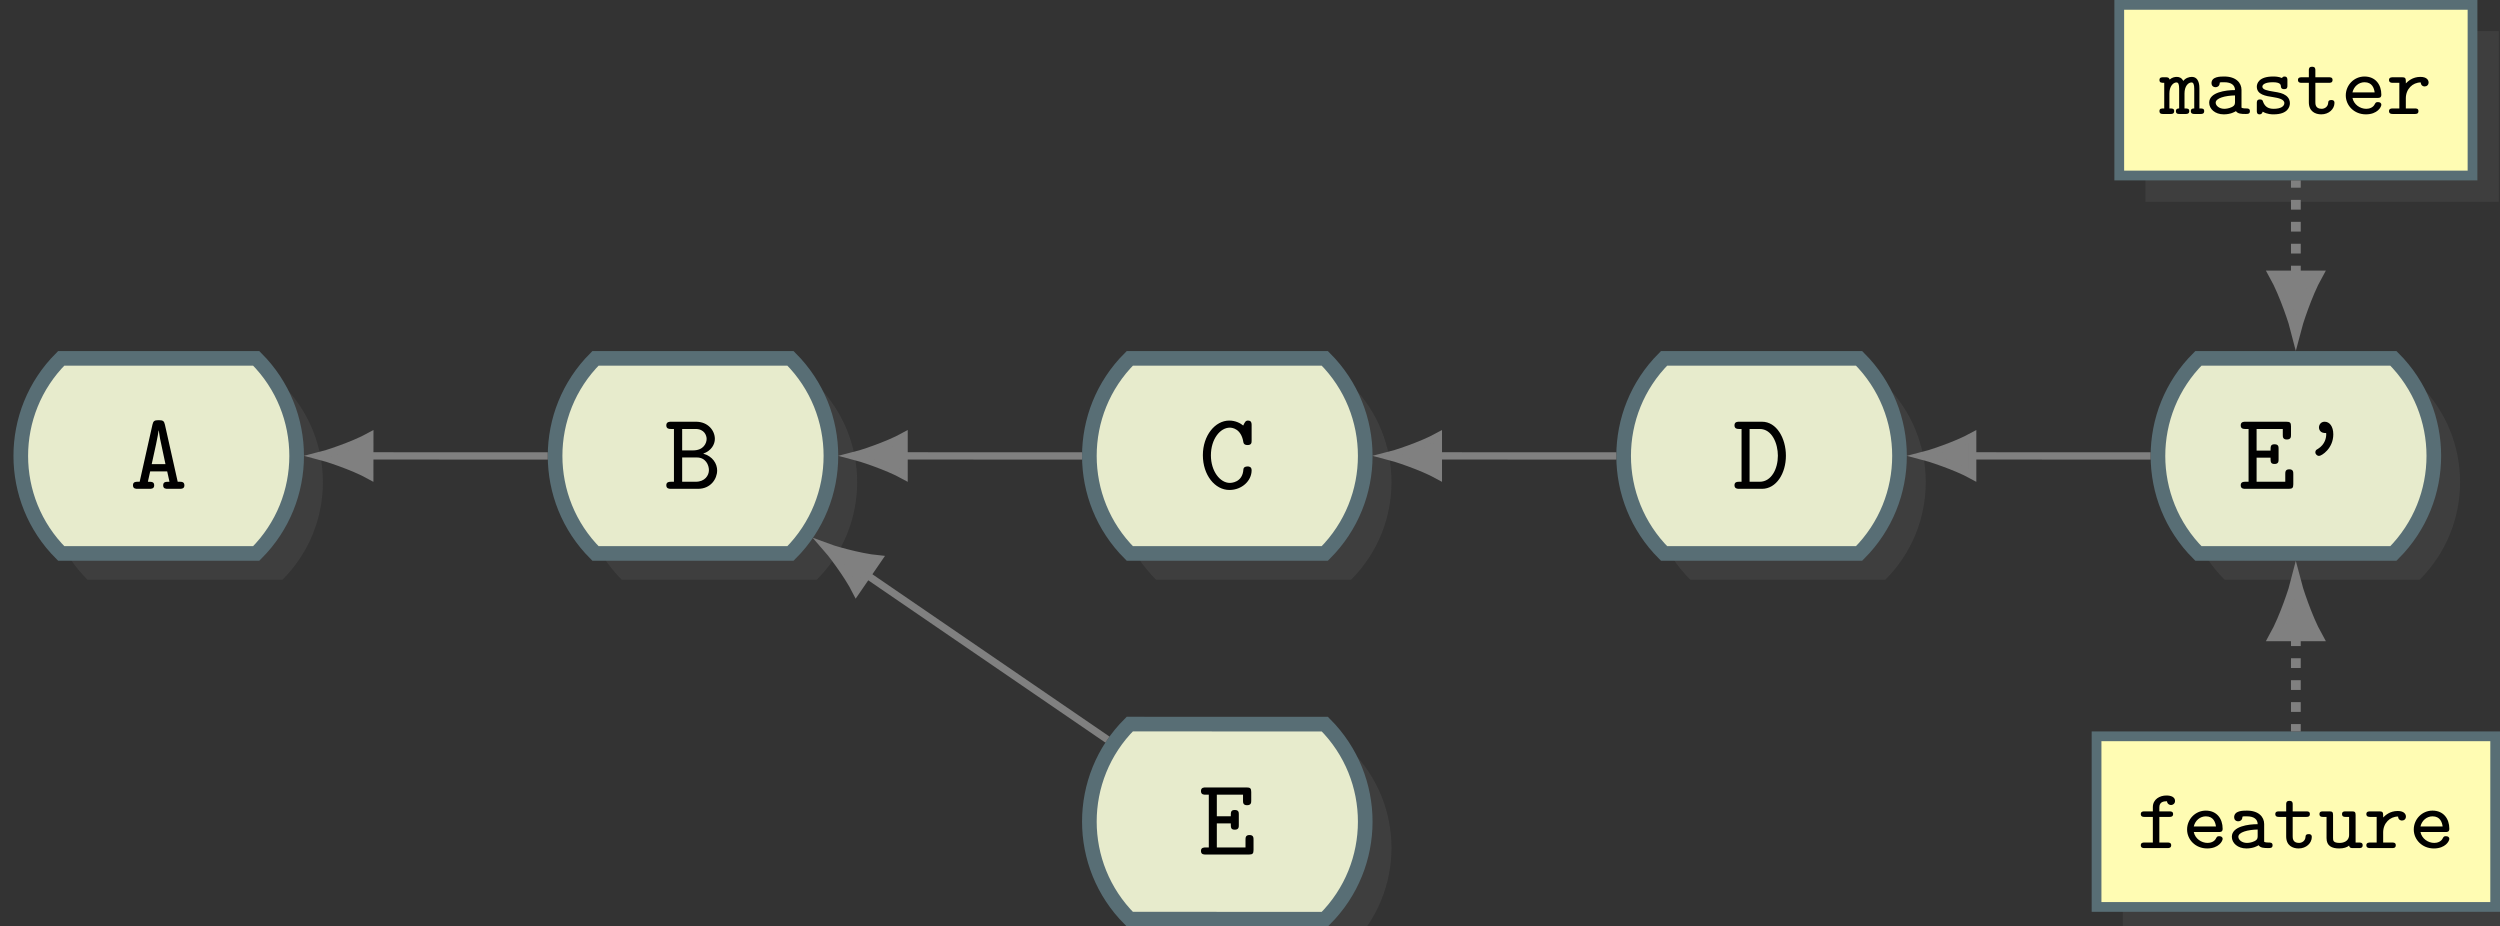<?xml version="1.0" encoding="UTF-8"?>
<svg xmlns="http://www.w3.org/2000/svg" xmlns:xlink="http://www.w3.org/1999/xlink" width="204.316pt" height="75.717pt" viewBox="0 0 204.316 75.717" version="1.1">
<rect x="0" y="0" width="204.316" height="75.717" fill="#333333" stroke="none"/>
<defs>
<g>
<symbol overflow="visible" id="glyph0-0">
<path style="stroke:none;" d=""/>
</symbol>
<symbol overflow="visible" id="glyph0-1">
<path style="stroke:none;" d="M 4.453 -0.281 C 4.453 -0.578 4.219 -0.578 4.078 -0.578 L 3.906 -0.578 L 2.859 -5.25 C 2.797 -5.531 2.703 -5.609 2.391 -5.609 L 2.312 -5.609 C 2 -5.609 1.906 -5.531 1.844 -5.25 L 0.797 -0.578 L 0.625 -0.578 C 0.5 -0.578 0.25 -0.578 0.25 -0.297 C 0.25 0 0.484 0 0.625 0 L 1.609 0 C 1.734 0 1.984 0 1.984 -0.281 C 1.984 -0.578 1.781 -0.578 1.469 -0.578 L 1.656 -1.422 L 3.047 -1.422 L 3.234 -0.578 C 2.922 -0.578 2.719 -0.578 2.719 -0.281 C 2.719 0 2.953 0 3.094 0 L 4.078 0 C 4.203 0 4.453 0 4.453 -0.281 Z M 2.906 -2.016 L 1.781 -2.016 C 2.016 -3.047 2.312 -4.422 2.344 -4.766 L 2.359 -4.766 C 2.375 -4.562 2.469 -4.141 2.469 -4.078 Z M 2.906 -2.016 "/>
</symbol>
<symbol overflow="visible" id="glyph0-2">
<path style="stroke:none;" d="M 4.328 -1.5 C 4.328 -2.031 3.984 -2.656 3.188 -2.875 C 3.859 -3.109 4.141 -3.641 4.141 -4.078 C 4.141 -4.75 3.594 -5.484 2.594 -5.484 L 0.562 -5.484 C 0.438 -5.484 0.172 -5.484 0.172 -5.188 C 0.172 -4.891 0.422 -4.891 0.562 -4.891 L 0.797 -4.891 L 0.797 -0.578 L 0.562 -0.578 C 0.438 -0.578 0.172 -0.578 0.172 -0.297 C 0.172 0 0.422 0 0.562 0 L 2.766 0 C 3.797 0 4.328 -0.812 4.328 -1.5 Z M 3.469 -4.078 C 3.469 -3.75 3.234 -3.141 2.359 -3.141 L 1.469 -3.141 L 1.469 -4.891 L 2.562 -4.891 C 3.297 -4.891 3.469 -4.344 3.469 -4.078 Z M 3.656 -1.531 C 3.656 -1.094 3.328 -0.578 2.578 -0.578 L 1.469 -0.578 L 1.469 -2.562 L 2.672 -2.562 C 3.406 -2.562 3.656 -1.922 3.656 -1.531 Z M 3.656 -1.531 "/>
</symbol>
<symbol overflow="visible" id="glyph0-3">
<path style="stroke:none;" d="M 4.344 -1.516 C 4.344 -1.828 4.094 -1.828 4.016 -1.828 C 3.969 -1.828 3.688 -1.828 3.672 -1.594 C 3.609 -0.5 2.656 -0.484 2.562 -0.484 C 1.766 -0.484 1.016 -1.438 1.016 -2.734 C 1.016 -4.078 1.781 -5 2.562 -5 C 2.75 -5 3.5 -4.922 3.672 -3.797 C 3.719 -3.578 3.938 -3.578 4.016 -3.578 C 4.344 -3.578 4.344 -3.781 4.344 -3.953 L 4.344 -5.203 C 4.344 -5.344 4.344 -5.578 4.047 -5.578 C 3.859 -5.578 3.797 -5.469 3.656 -5.172 C 3.453 -5.344 3.047 -5.578 2.516 -5.578 C 1.359 -5.578 0.359 -4.359 0.359 -2.75 C 0.359 -1.125 1.344 0.094 2.531 0.094 C 3.547 0.094 4.344 -0.656 4.344 -1.516 Z M 4.344 -1.516 "/>
</symbol>
<symbol overflow="visible" id="glyph0-4">
<path style="stroke:none;" d="M 4.344 -2.703 C 4.344 -4.141 3.578 -5.484 2.391 -5.484 L 0.531 -5.484 C 0.391 -5.484 0.141 -5.484 0.141 -5.188 C 0.141 -4.891 0.391 -4.891 0.531 -4.891 L 0.719 -4.891 L 0.719 -0.578 L 0.531 -0.578 C 0.391 -0.578 0.141 -0.578 0.141 -0.297 C 0.141 0 0.391 0 0.531 0 L 2.391 0 C 3.562 0 4.344 -1.266 4.344 -2.703 Z M 3.688 -2.703 C 3.688 -1.656 3.172 -0.578 2.203 -0.578 L 1.375 -0.578 L 1.375 -4.891 L 2.203 -4.891 C 3.219 -4.891 3.688 -3.688 3.688 -2.703 Z M 3.688 -2.703 "/>
</symbol>
<symbol overflow="visible" id="glyph0-5">
<path style="stroke:none;" d="M 4.5 -0.375 L 4.5 -1.203 C 4.5 -1.375 4.5 -1.594 4.172 -1.594 C 3.844 -1.594 3.844 -1.375 3.844 -1.203 L 3.844 -0.578 L 1.5 -0.578 L 1.5 -2.547 L 2.641 -2.547 C 2.641 -2.203 2.641 -2.031 2.969 -2.031 C 3.297 -2.031 3.297 -2.25 3.297 -2.406 L 3.297 -3.266 C 3.297 -3.438 3.297 -3.641 2.969 -3.641 C 2.641 -3.641 2.641 -3.469 2.641 -3.125 L 1.5 -3.125 L 1.5 -4.891 L 3.641 -4.891 L 3.641 -4.406 C 3.641 -4.25 3.641 -4.031 3.969 -4.031 C 4.312 -4.031 4.312 -4.25 4.312 -4.406 L 4.312 -5.109 C 4.312 -5.406 4.234 -5.484 3.922 -5.484 L 0.578 -5.484 C 0.453 -5.484 0.203 -5.484 0.203 -5.188 C 0.203 -4.891 0.438 -4.891 0.578 -4.891 L 0.844 -4.891 L 0.844 -0.578 L 0.578 -0.578 C 0.453 -0.578 0.203 -0.578 0.203 -0.297 C 0.203 0 0.438 0 0.578 0 L 4.125 0 C 4.422 0 4.5 -0.078 4.5 -0.375 Z M 4.5 -0.375 "/>
</symbol>
<symbol overflow="visible" id="glyph0-6">
<path style="stroke:none;" d="M 3.062 -4.453 C 3.062 -5.109 2.75 -5.484 2.359 -5.484 C 2.031 -5.484 1.891 -5.219 1.891 -5.016 C 1.891 -4.969 1.906 -4.594 2.344 -4.562 L 2.469 -4.562 C 2.484 -4.562 2.484 -4.5 2.484 -4.453 C 2.484 -4.203 2.406 -3.625 1.781 -3.25 C 1.688 -3.203 1.594 -3.141 1.594 -2.984 C 1.594 -2.828 1.75 -2.688 1.891 -2.688 C 2.109 -2.688 3.062 -3.297 3.062 -4.453 Z M 3.062 -4.453 "/>
</symbol>
<symbol overflow="visible" id="glyph1-0">
<path style="stroke:none;" d=""/>
</symbol>
<symbol overflow="visible" id="glyph1-1">
<path style="stroke:none;" d="M 3.625 -0.234 C 3.625 -0.453 3.469 -0.453 3.234 -0.453 L 3.234 -2.094 C 3.234 -2.266 3.234 -3.031 2.609 -3.031 C 2.391 -3.031 2.094 -2.938 1.922 -2.703 C 1.781 -2.953 1.594 -3.031 1.391 -3.031 C 1.234 -3.031 1.016 -3 0.797 -2.812 C 0.75 -3 0.594 -3 0.484 -3 L 0.266 -3 C 0.156 -3 -0.031 -3 -0.031 -2.781 C -0.031 -2.547 0.125 -2.547 0.359 -2.547 L 0.359 -0.453 C 0.125 -0.453 -0.031 -0.453 -0.031 -0.234 C -0.031 0 0.156 0 0.266 0 L 0.875 0 C 0.984 0 1.172 0 1.172 -0.234 C 1.172 -0.453 1.016 -0.453 0.781 -0.453 L 0.781 -1.672 C 0.781 -2.266 1.094 -2.578 1.359 -2.578 C 1.516 -2.578 1.578 -2.422 1.578 -2.062 L 1.578 -0.453 C 1.516 -0.453 1.312 -0.453 1.312 -0.234 C 1.312 0 1.5 0 1.609 0 L 2.109 0 C 2.203 0 2.406 0 2.406 -0.234 C 2.406 -0.453 2.234 -0.453 2.016 -0.453 L 2.016 -1.672 C 2.016 -2.266 2.312 -2.578 2.594 -2.578 C 2.734 -2.578 2.812 -2.422 2.812 -2.062 L 2.812 -0.453 C 2.734 -0.453 2.531 -0.453 2.531 -0.234 C 2.531 0 2.734 0 2.844 0 L 3.328 0 C 3.438 0 3.625 0 3.625 -0.234 Z M 3.625 -0.234 "/>
</symbol>
<symbol overflow="visible" id="glyph1-2">
<path style="stroke:none;" d="M 3.656 -0.234 C 3.656 -0.453 3.469 -0.453 3.359 -0.453 C 3.094 -0.453 3.031 -0.484 2.969 -0.516 L 2.969 -1.969 C 2.969 -2.547 2.516 -3.062 1.562 -3.062 C 1.234 -3.062 0.516 -3.062 0.516 -2.516 C 0.516 -2.328 0.641 -2.188 0.859 -2.188 C 0.984 -2.188 1.172 -2.266 1.188 -2.516 C 1.188 -2.578 1.203 -2.578 1.297 -2.594 C 1.359 -2.594 1.484 -2.594 1.562 -2.594 C 2.141 -2.594 2.438 -2.344 2.438 -1.953 C 1.688 -1.953 0.328 -1.781 0.328 -0.922 C 0.328 -0.406 0.812 0.031 1.516 0.031 C 2.078 0.031 2.422 -0.172 2.516 -0.234 C 2.656 -0.016 2.953 0 3.297 0 C 3.484 0 3.656 0 3.656 -0.234 Z M 2.438 -1 C 2.438 -0.844 2.438 -0.688 2.172 -0.562 C 1.922 -0.438 1.656 -0.422 1.562 -0.422 C 1.156 -0.422 0.859 -0.672 0.859 -0.922 C 0.859 -1.297 1.625 -1.5 2.438 -1.516 Z M 2.438 -1 "/>
</symbol>
<symbol overflow="visible" id="glyph1-3">
<path style="stroke:none;" d="M 3.219 -0.875 C 3.219 -1.047 3.172 -1.297 2.906 -1.5 C 2.625 -1.703 2.359 -1.75 1.875 -1.828 C 1.391 -1.906 0.969 -1.984 0.969 -2.234 C 0.969 -2.375 1.141 -2.594 1.828 -2.594 C 2.453 -2.594 2.484 -2.375 2.484 -2.25 C 2.5 -2.031 2.672 -2.031 2.75 -2.031 C 3.016 -2.031 3.016 -2.188 3.016 -2.328 L 3.016 -2.766 C 3.016 -2.859 3.016 -3.062 2.781 -3.062 C 2.625 -3.062 2.594 -2.969 2.578 -2.938 C 2.281 -3.062 2 -3.062 1.844 -3.062 C 0.656 -3.062 0.516 -2.469 0.516 -2.234 C 0.516 -1.578 1.234 -1.469 1.859 -1.375 C 2.234 -1.312 2.766 -1.219 2.766 -0.891 C 2.766 -0.641 2.5 -0.422 1.891 -0.422 C 1.469 -0.422 1.188 -0.578 1.031 -0.984 C 1 -1.094 0.969 -1.188 0.781 -1.188 C 0.516 -1.188 0.516 -1.016 0.516 -0.891 L 0.516 -0.266 C 0.516 -0.156 0.516 0.031 0.734 0.031 C 0.812 0.031 0.938 0.016 1 -0.188 C 1.359 0.031 1.75 0.031 1.891 0.031 C 3.078 0.031 3.219 -0.625 3.219 -0.875 Z M 3.219 -0.875 "/>
</symbol>
<symbol overflow="visible" id="glyph1-4">
<path style="stroke:none;" d="M 3.156 -0.906 C 3.156 -1.141 2.969 -1.141 2.906 -1.141 C 2.719 -1.141 2.641 -1.078 2.641 -0.906 C 2.625 -0.609 2.375 -0.422 2.109 -0.422 C 1.594 -0.422 1.594 -0.812 1.594 -0.969 L 1.594 -2.547 L 2.703 -2.547 C 2.812 -2.547 3 -2.547 3 -2.781 C 3 -3 2.812 -3 2.703 -3 L 1.594 -3 L 1.594 -3.562 C 1.594 -3.688 1.594 -3.859 1.328 -3.859 C 1.062 -3.859 1.062 -3.688 1.062 -3.562 L 1.062 -3 L 0.484 -3 C 0.375 -3 0.172 -3 0.172 -2.781 C 0.172 -2.547 0.375 -2.547 0.469 -2.547 L 1.062 -2.547 L 1.062 -0.953 C 1.062 -0.203 1.594 0.031 2.078 0.031 C 2.703 0.031 3.156 -0.406 3.156 -0.906 Z M 3.156 -0.906 "/>
</symbol>
<symbol overflow="visible" id="glyph1-5">
<path style="stroke:none;" d="M 3.281 -0.75 C 3.281 -0.906 3.156 -0.969 3.016 -0.969 C 2.891 -0.969 2.828 -0.969 2.75 -0.812 C 2.609 -0.5 2.266 -0.422 2.047 -0.422 C 1.547 -0.422 1.031 -0.766 0.922 -1.312 L 2.969 -1.312 C 3.109 -1.312 3.281 -1.312 3.281 -1.578 C 3.281 -2.406 2.797 -3.062 1.906 -3.062 C 1.047 -3.062 0.375 -2.359 0.375 -1.516 C 0.375 -0.688 1.062 0.031 2.016 0.031 C 2.969 0.031 3.281 -0.578 3.281 -0.75 Z M 2.734 -1.766 L 0.922 -1.766 C 1.031 -2.25 1.438 -2.594 1.906 -2.594 C 2.531 -2.594 2.688 -2.109 2.734 -1.766 Z M 2.734 -1.766 "/>
</symbol>
<symbol overflow="visible" id="glyph1-6">
<path style="stroke:none;" d="M 3.438 -2.578 C 3.438 -2.75 3.312 -3.031 2.766 -3.031 C 2.125 -3.031 1.75 -2.672 1.578 -2.5 L 1.578 -2.703 C 1.578 -2.938 1.5 -3 1.281 -3 L 0.516 -3 C 0.422 -3 0.203 -3 0.203 -2.781 C 0.203 -2.547 0.422 -2.547 0.516 -2.547 L 1.047 -2.547 L 1.047 -0.453 L 0.516 -0.453 C 0.422 -0.453 0.203 -0.453 0.203 -0.234 C 0.203 0 0.422 0 0.516 0 L 2.312 0 C 2.422 0 2.609 0 2.609 -0.234 C 2.609 -0.453 2.422 -0.453 2.312 -0.453 L 1.578 -0.453 L 1.578 -1.281 C 1.578 -2.031 2.125 -2.578 2.797 -2.578 C 2.812 -2.312 3 -2.25 3.109 -2.25 C 3.297 -2.25 3.438 -2.375 3.438 -2.578 Z M 3.438 -2.578 "/>
</symbol>
<symbol overflow="visible" id="glyph1-7">
<path style="stroke:none;" d="M 3.094 -3.844 C 3.094 -4.297 2.5 -4.297 2.391 -4.297 C 1.859 -4.297 1.281 -4 1.281 -3.344 L 1.281 -3 L 0.609 -3 C 0.5 -3 0.297 -3 0.297 -2.781 C 0.297 -2.547 0.5 -2.547 0.594 -2.547 L 1.281 -2.547 L 1.281 -0.453 L 0.594 -0.453 C 0.5 -0.453 0.297 -0.453 0.297 -0.234 C 0.297 0 0.5 0 0.594 0 L 2.484 0 C 2.578 0 2.781 0 2.781 -0.234 C 2.781 -0.453 2.578 -0.453 2.484 -0.453 L 1.812 -0.453 L 1.812 -2.547 L 2.641 -2.547 C 2.734 -2.547 2.938 -2.547 2.938 -2.781 C 2.938 -3 2.734 -3 2.641 -3 L 1.812 -3 L 1.812 -3.328 C 1.812 -3.766 2.141 -3.828 2.438 -3.828 C 2.453 -3.609 2.641 -3.516 2.766 -3.516 C 2.906 -3.516 3.094 -3.625 3.094 -3.844 Z M 3.094 -3.844 "/>
</symbol>
<symbol overflow="visible" id="glyph1-8">
<path style="stroke:none;" d="M 3.609 -0.234 C 3.609 -0.453 3.422 -0.453 3.312 -0.453 L 3.031 -0.453 L 3.031 -2.703 C 3.031 -2.938 2.969 -3 2.734 -3 L 2.219 -3 C 2.109 -3 1.922 -3 1.922 -2.781 C 1.922 -2.547 2.109 -2.547 2.219 -2.547 L 2.5 -2.547 L 2.5 -1.078 C 2.5 -0.531 2 -0.422 1.734 -0.422 C 1.188 -0.422 1.188 -0.625 1.188 -0.828 L 1.188 -2.703 C 1.188 -2.938 1.125 -3 0.891 -3 L 0.375 -3 C 0.266 -3 0.078 -3 0.078 -2.781 C 0.078 -2.547 0.266 -2.547 0.375 -2.547 L 0.656 -2.547 L 0.656 -0.812 C 0.656 -0.172 1.094 0.031 1.688 0.031 C 2.062 0.031 2.328 -0.062 2.5 -0.203 C 2.531 0 2.703 0 2.797 0 L 3.312 0 C 3.422 0 3.609 0 3.609 -0.234 Z M 3.609 -0.234 "/>
</symbol>
</g>
<clipPath id="clip1">
  <path d="M 159 12 L 204.316 12 L 204.316 63 L 159 63 Z M 159 12 "/>
</clipPath>
<clipPath id="clip2">
  <path d="M 91 61 L 114 61 L 114 75.719 L 91 75.719 Z M 91 61 "/>
</clipPath>
<clipPath id="clip3">
  <path d="M 89 59 L 112 59 L 112 75.719 L 89 75.719 Z M 89 59 "/>
</clipPath>
<clipPath id="clip4">
  <path d="M 72 42 L 129 42 L 129 75.719 L 72 75.719 Z M 72 42 "/>
</clipPath>
<clipPath id="clip5">
  <path d="M 175 2 L 204.316 2 L 204.316 17 L 175 17 Z M 175 2 "/>
</clipPath>
<clipPath id="clip6">
  <path d="M 173 62 L 204.316 62 L 204.316 75.719 L 173 75.719 Z M 173 62 "/>
</clipPath>
<clipPath id="clip7">
  <path d="M 170 59 L 204.316 59 L 204.316 75 L 170 75 Z M 170 59 "/>
</clipPath>
</defs>
<g id="surface1">
<path style=" stroke:none;fill-rule:nonzero;fill:rgb(50%,50%,50%);fill-opacity:0.15;" d="M 15.117 31.434 L 23.086 31.434 C 27.488 35.836 27.488 42.973 23.086 47.375 L 7.145 47.375 C 2.742 42.973 2.742 35.836 7.145 31.434 Z M 15.117 31.434 "/>
<path style="fill-rule:nonzero;fill:rgb(90.43%,92%,79.999%);fill-opacity:1;stroke-width:1.196;stroke-linecap:butt;stroke-linejoin:miter;stroke:rgb(34.511%,43.137%,45.882%);stroke-opacity:1;stroke-miterlimit:10;" d="M 11.872 7.971 L 19.84 7.971 C 24.243 3.569 24.243 -3.568 19.84 -7.97 L 3.899 -7.97 C -0.503 -3.568 -0.503 3.569 3.899 7.971 Z M 11.872 7.971 " transform="matrix(1,0,0,-1,1.101,37.26)"/>
<g style="fill:rgb(0%,0%,0%);fill-opacity:1;">
  <use xlink:href="#glyph0-1" x="10.617" y="39.95"/>
</g>
<path style=" stroke:none;fill-rule:nonzero;fill:rgb(50%,50%,50%);fill-opacity:0.15;" d="M 58.781 31.434 L 66.75 31.434 C 71.152 35.836 71.152 42.973 66.75 47.375 L 50.812 47.375 C 46.41 42.973 46.41 35.836 50.812 31.434 Z M 58.781 31.434 "/>
<path style="fill-rule:nonzero;fill:rgb(90.43%,92%,79.999%);fill-opacity:1;stroke-width:1.196;stroke-linecap:butt;stroke-linejoin:miter;stroke:rgb(34.511%,43.137%,45.882%);stroke-opacity:1;stroke-miterlimit:10;" d="M 55.536 7.971 L 63.504 7.971 C 67.907 3.569 67.907 -3.568 63.504 -7.97 L 47.563 -7.97 C 43.165 -3.568 43.165 3.569 47.563 7.971 Z M 55.536 7.971 " transform="matrix(1,0,0,-1,1.101,37.26)"/>
<g style="fill:rgb(0%,0%,0%);fill-opacity:1;">
  <use xlink:href="#glyph0-2" x="54.282" y="39.95"/>
</g>
<path style="fill:none;stroke-width:0.598;stroke-linecap:butt;stroke-linejoin:miter;stroke:rgb(50%,50%,50%);stroke-opacity:1;stroke-miterlimit:10;" d="M 29.122 0.002 L 43.665 -0.002 " transform="matrix(1,0,0,-1,1.101,37.26)"/>
<path style="fill-rule:nonzero;fill:rgb(50%,50%,50%);fill-opacity:1;stroke-width:0.598;stroke-linecap:butt;stroke-linejoin:miter;stroke:rgb(50%,50%,50%);stroke-opacity:1;stroke-miterlimit:10;" d="M 4.147 -0.002 C 3.639 0.127 1.4 0.838 0.002 1.612 L -0.002 -1.611 C 1.4 -0.838 3.639 -0.127 4.147 -0.002 Z M 4.147 -0.002 " transform="matrix(-1,-0,-0,1,30.221,37.26)"/>
<path style=" stroke:none;fill-rule:nonzero;fill:rgb(50%,50%,50%);fill-opacity:0.15;" d="M 102.445 31.434 L 110.418 31.434 C 114.82 35.836 114.82 42.973 110.418 47.375 L 94.477 47.375 C 90.074 42.973 90.074 35.836 94.477 31.434 Z M 102.445 31.434 "/>
<path style="fill-rule:nonzero;fill:rgb(90.43%,92%,79.999%);fill-opacity:1;stroke-width:1.196;stroke-linecap:butt;stroke-linejoin:miter;stroke:rgb(34.511%,43.137%,45.882%);stroke-opacity:1;stroke-miterlimit:10;" d="M 99.2 7.971 L 107.172 7.971 C 111.575 3.569 111.575 -3.568 107.172 -7.97 L 91.231 -7.97 C 86.829 -3.568 86.829 3.569 91.231 7.971 Z M 99.2 7.971 " transform="matrix(1,0,0,-1,1.101,37.26)"/>
<g style="fill:rgb(0%,0%,0%);fill-opacity:1;">
  <use xlink:href="#glyph0-3" x="97.947" y="39.95"/>
</g>
<path style=" stroke:none;fill-rule:nonzero;fill:rgb(50%,50%,50%);fill-opacity:0.15;" d="M 146.113 31.434 L 154.082 31.434 C 158.484 35.836 158.484 42.973 154.082 47.375 L 138.141 47.375 C 133.738 42.973 133.738 35.836 138.141 31.434 Z M 146.113 31.434 "/>
<path style="fill-rule:nonzero;fill:rgb(90.43%,92%,79.999%);fill-opacity:1;stroke-width:1.196;stroke-linecap:butt;stroke-linejoin:miter;stroke:rgb(34.511%,43.137%,45.882%);stroke-opacity:1;stroke-miterlimit:10;" d="M 142.868 7.971 L 150.837 7.971 C 155.239 3.569 155.239 -3.568 150.837 -7.97 L 134.895 -7.97 C 130.493 -3.568 130.493 3.569 134.895 7.971 Z M 142.868 7.971 " transform="matrix(1,0,0,-1,1.101,37.26)"/>
<g style="fill:rgb(0%,0%,0%);fill-opacity:1;">
  <use xlink:href="#glyph0-4" x="141.612" y="39.95"/>
</g>
<path style="fill:none;stroke-width:0.598;stroke-linecap:butt;stroke-linejoin:miter;stroke:rgb(50%,50%,50%);stroke-opacity:1;stroke-miterlimit:10;" d="M 116.45 0.002 L 130.997 -0.002 " transform="matrix(1,0,0,-1,1.101,37.26)"/>
<path style="fill-rule:nonzero;fill:rgb(50%,50%,50%);fill-opacity:1;stroke-width:0.598;stroke-linecap:butt;stroke-linejoin:miter;stroke:rgb(50%,50%,50%);stroke-opacity:1;stroke-miterlimit:10;" d="M 4.149 -0.002 C 3.638 0.127 1.399 0.838 0.001 1.612 L 0.001 -1.611 C 1.399 -0.838 3.638 -0.127 4.149 -0.002 Z M 4.149 -0.002 " transform="matrix(-1,-0,-0,1,117.552,37.26)"/>
<path style=" stroke:none;fill-rule:nonzero;fill:rgb(50%,50%,50%);fill-opacity:0.15;" d="M 189.777 31.434 L 197.75 31.434 C 202.152 35.836 202.152 42.973 197.75 47.375 L 181.809 47.375 C 177.406 42.973 177.406 35.836 181.809 31.434 Z M 189.777 31.434 "/>
<path style=" stroke:none;fill-rule:nonzero;fill:rgb(90.43%,92%,79.999%);fill-opacity:1;" d="M 187.633 29.289 L 195.605 29.289 C 200.008 33.691 200.008 40.828 195.605 45.23 L 179.664 45.23 C 175.262 40.828 175.262 33.691 179.664 29.289 Z M 187.633 29.289 "/>
<g clip-path="url(#clip1)" clip-rule="nonzero">
<path style="fill:none;stroke-width:1.196;stroke-linecap:butt;stroke-linejoin:miter;stroke:rgb(34.511%,43.137%,45.882%);stroke-opacity:1;stroke-miterlimit:10;" d="M 186.532 7.971 L 194.504 7.971 C 198.907 3.569 198.907 -3.568 194.504 -7.97 L 178.563 -7.97 C 174.161 -3.568 174.161 3.569 178.563 7.971 Z M 186.532 7.971 " transform="matrix(1,0,0,-1,1.101,37.26)"/>
</g>
<g style="fill:rgb(0%,0%,0%);fill-opacity:1;">
  <use xlink:href="#glyph0-5" x="182.923" y="39.95"/>
  <use xlink:href="#glyph0-6" x="187.63" y="39.95"/>
</g>
<path style="fill:none;stroke-width:0.598;stroke-linecap:butt;stroke-linejoin:miter;stroke:rgb(50%,50%,50%);stroke-opacity:1;stroke-miterlimit:10;" d="M 160.118 0.002 L 174.661 -0.002 " transform="matrix(1,0,0,-1,1.101,37.26)"/>
<path style="fill-rule:nonzero;fill:rgb(50%,50%,50%);fill-opacity:1;stroke-width:0.598;stroke-linecap:butt;stroke-linejoin:miter;stroke:rgb(50%,50%,50%);stroke-opacity:1;stroke-miterlimit:10;" d="M 4.147 -0.002 C 3.639 0.127 1.401 0.838 -0.001 1.612 L -0.001 -1.611 C 1.401 -0.838 3.639 -0.127 4.147 -0.002 Z M 4.147 -0.002 " transform="matrix(-1,-0,-0,1,161.217,37.26)"/>
<g clip-path="url(#clip2)" clip-rule="nonzero">
<path style=" stroke:none;fill-rule:nonzero;fill:rgb(50%,50%,50%);fill-opacity:0.15;" d="M 102.445 61.324 L 110.418 61.324 C 114.82 65.727 114.82 72.863 110.418 77.266 L 94.477 77.262 C 90.074 72.859 90.074 65.723 94.477 61.32 Z M 102.445 61.324 "/>
</g>
<g clip-path="url(#clip3)" clip-rule="nonzero">
<path style=" stroke:none;fill-rule:nonzero;fill:rgb(90.43%,92%,79.999%);fill-opacity:1;" d="M 100.301 59.18 L 108.273 59.18 C 112.676 63.582 112.676 70.719 108.273 75.121 L 92.332 75.117 C 87.93 70.715 87.93 63.578 92.332 59.176 Z M 100.301 59.18 "/>
</g>
<g clip-path="url(#clip4)" clip-rule="nonzero">
<path style="fill:none;stroke-width:1.196;stroke-linecap:butt;stroke-linejoin:miter;stroke:rgb(34.511%,43.137%,45.882%);stroke-opacity:1;stroke-miterlimit:10;" d="M 99.2 -21.92 L 107.172 -21.92 C 111.575 -26.322 111.575 -33.459 107.172 -37.861 L 91.231 -37.857 C 86.829 -33.455 86.829 -26.318 91.231 -21.916 Z M 99.2 -21.92 " transform="matrix(1,0,0,-1,1.101,37.26)"/>
</g>
<g style="fill:rgb(0%,0%,0%);fill-opacity:1;">
  <use xlink:href="#glyph0-5" x="97.947" y="69.838"/>
</g>
<path style="fill:none;stroke-width:0.598;stroke-linecap:butt;stroke-linejoin:miter;stroke:rgb(50%,50%,50%);stroke-opacity:1;stroke-miterlimit:10;" d="M 72.786 0.002 L 87.333 -0.002 " transform="matrix(1,0,0,-1,1.101,37.26)"/>
<path style="fill-rule:nonzero;fill:rgb(50%,50%,50%);fill-opacity:1;stroke-width:0.598;stroke-linecap:butt;stroke-linejoin:miter;stroke:rgb(50%,50%,50%);stroke-opacity:1;stroke-miterlimit:10;" d="M 4.148 -0.002 C 3.64 0.127 1.398 0.838 -0 1.612 L -0 -1.611 C 1.398 -0.838 3.64 -0.127 4.148 -0.002 Z M 4.148 -0.002 " transform="matrix(-1,-0,-0,1,73.886,37.26)"/>
<path style="fill:none;stroke-width:0.598;stroke-linecap:butt;stroke-linejoin:miter;stroke:rgb(50%,50%,50%);stroke-opacity:1;stroke-miterlimit:10;" d="M 69.778 -9.748 L 89.407 -23.185 " transform="matrix(1,0,0,-1,1.101,37.26)"/>
<path style="fill-rule:nonzero;fill:rgb(50%,50%,50%);fill-opacity:1;stroke-width:0.598;stroke-linecap:butt;stroke-linejoin:miter;stroke:rgb(50%,50%,50%);stroke-opacity:1;stroke-miterlimit:10;" d="M 4.149 -0.001 C 3.637 0.126 1.398 0.837 0 1.609 L -0.002 -1.61 C 1.399 -0.835 3.638 -0.124 4.149 -0.001 Z M 4.149 -0.001 " transform="matrix(-0.827,-0.566,-0.566,0.827,70.88,47.01)"/>
<g clip-path="url(#clip5)" clip-rule="nonzero">
<path style=" stroke:none;fill-rule:nonzero;fill:rgb(50%,50%,50%);fill-opacity:0.15;" d="M 175.344 16.492 L 204.215 16.492 L 204.215 2.543 L 175.344 2.543 Z M 175.344 16.492 "/>
</g>
<path style="fill-rule:nonzero;fill:rgb(100%,98.47%,70.001%);fill-opacity:1;stroke-width:0.797;stroke-linecap:butt;stroke-linejoin:miter;stroke:rgb(34.511%,43.137%,45.882%);stroke-opacity:1;stroke-miterlimit:10;" d="M 172.098 22.916 L 200.969 22.916 L 200.969 36.862 L 172.098 36.862 Z M 172.098 22.916 " transform="matrix(1,0,0,-1,1.101,37.26)"/>
<g style="fill:rgb(0%,0%,0%);fill-opacity:1;">
  <use xlink:href="#glyph1-1" x="176.516" y="9.315"/>
  <use xlink:href="#glyph1-2" x="180.221" y="9.315"/>
  <use xlink:href="#glyph1-3" x="183.926" y="9.315"/>
  <use xlink:href="#glyph1-4" x="187.632" y="9.315"/>
  <use xlink:href="#glyph1-5" x="191.337" y="9.315"/>
  <use xlink:href="#glyph1-6" x="195.042" y="9.315"/>
</g>
<path style="fill:none;stroke-width:0.797;stroke-linecap:butt;stroke-linejoin:miter;stroke:rgb(50%,50%,50%);stroke-opacity:1;stroke-dasharray:0.797,0.996;stroke-miterlimit:10;" d="M 186.532 14.748 L 186.532 22.514 " transform="matrix(1,0,0,-1,1.101,37.26)"/>
<path style="fill-rule:nonzero;fill:rgb(50%,50%,50%);fill-opacity:1;stroke-width:0.797;stroke-linecap:butt;stroke-linejoin:miter;stroke:rgb(50%,50%,50%);stroke-opacity:1;stroke-miterlimit:10;" d="M 4.533 -0.001 C 3.979 0.14 1.53 0.921 -0.002 1.773 L -0.002 -1.774 C 1.53 -0.923 3.979 -0.138 4.533 -0.001 Z M 4.533 -0.001 " transform="matrix(0,1,1,-0,187.634,22.513)"/>
<g clip-path="url(#clip6)" clip-rule="nonzero">
<path style=" stroke:none;fill-rule:nonzero;fill:rgb(50%,50%,50%);fill-opacity:0.15;" d="M 173.488 76.266 L 206.066 76.266 L 206.066 62.32 L 173.488 62.32 Z M 173.488 76.266 "/>
</g>
<path style=" stroke:none;fill-rule:nonzero;fill:rgb(100%,98.47%,70.001%);fill-opacity:1;" d="M 171.344 74.121 L 203.922 74.121 L 203.922 60.176 L 171.344 60.176 Z M 171.344 74.121 "/>
<g clip-path="url(#clip7)" clip-rule="nonzero">
<path style="fill:none;stroke-width:0.797;stroke-linecap:butt;stroke-linejoin:miter;stroke:rgb(34.511%,43.137%,45.882%);stroke-opacity:1;stroke-miterlimit:10;" d="M 170.243 -36.861 L 202.821 -36.861 L 202.821 -22.916 L 170.243 -22.916 Z M 170.243 -36.861 " transform="matrix(1,0,0,-1,1.101,37.26)"/>
</g>
<g style="fill:rgb(0%,0%,0%);fill-opacity:1;">
  <use xlink:href="#glyph1-7" x="174.663" y="69.31"/>
  <use xlink:href="#glyph1-5" x="178.368" y="69.31"/>
  <use xlink:href="#glyph1-2" x="182.073" y="69.31"/>
  <use xlink:href="#glyph1-4" x="185.779" y="69.31"/>
  <use xlink:href="#glyph1-8" x="189.484" y="69.31"/>
  <use xlink:href="#glyph1-6" x="193.189" y="69.31"/>
  <use xlink:href="#glyph1-5" x="196.894" y="69.31"/>
</g>
<path style="fill:none;stroke-width:0.797;stroke-linecap:butt;stroke-linejoin:miter;stroke:rgb(50%,50%,50%);stroke-opacity:1;stroke-dasharray:0.797,0.996;stroke-miterlimit:10;" d="M 186.532 -14.744 L 186.532 -22.517 " transform="matrix(1,0,0,-1,1.101,37.26)"/>
<path style="fill-rule:nonzero;fill:rgb(50%,50%,50%);fill-opacity:1;stroke-width:0.797;stroke-linecap:butt;stroke-linejoin:miter;stroke:rgb(50%,50%,50%);stroke-opacity:1;stroke-miterlimit:10;" d="M 4.533 0.001 C 3.978 0.138 1.529 0.923 0.002 1.774 L 0.002 -1.773 C 1.529 -0.921 3.978 -0.14 4.533 0.001 Z M 4.533 0.001 " transform="matrix(0,-1,-1,-0,187.634,52.006)"/>
</g>
</svg>
